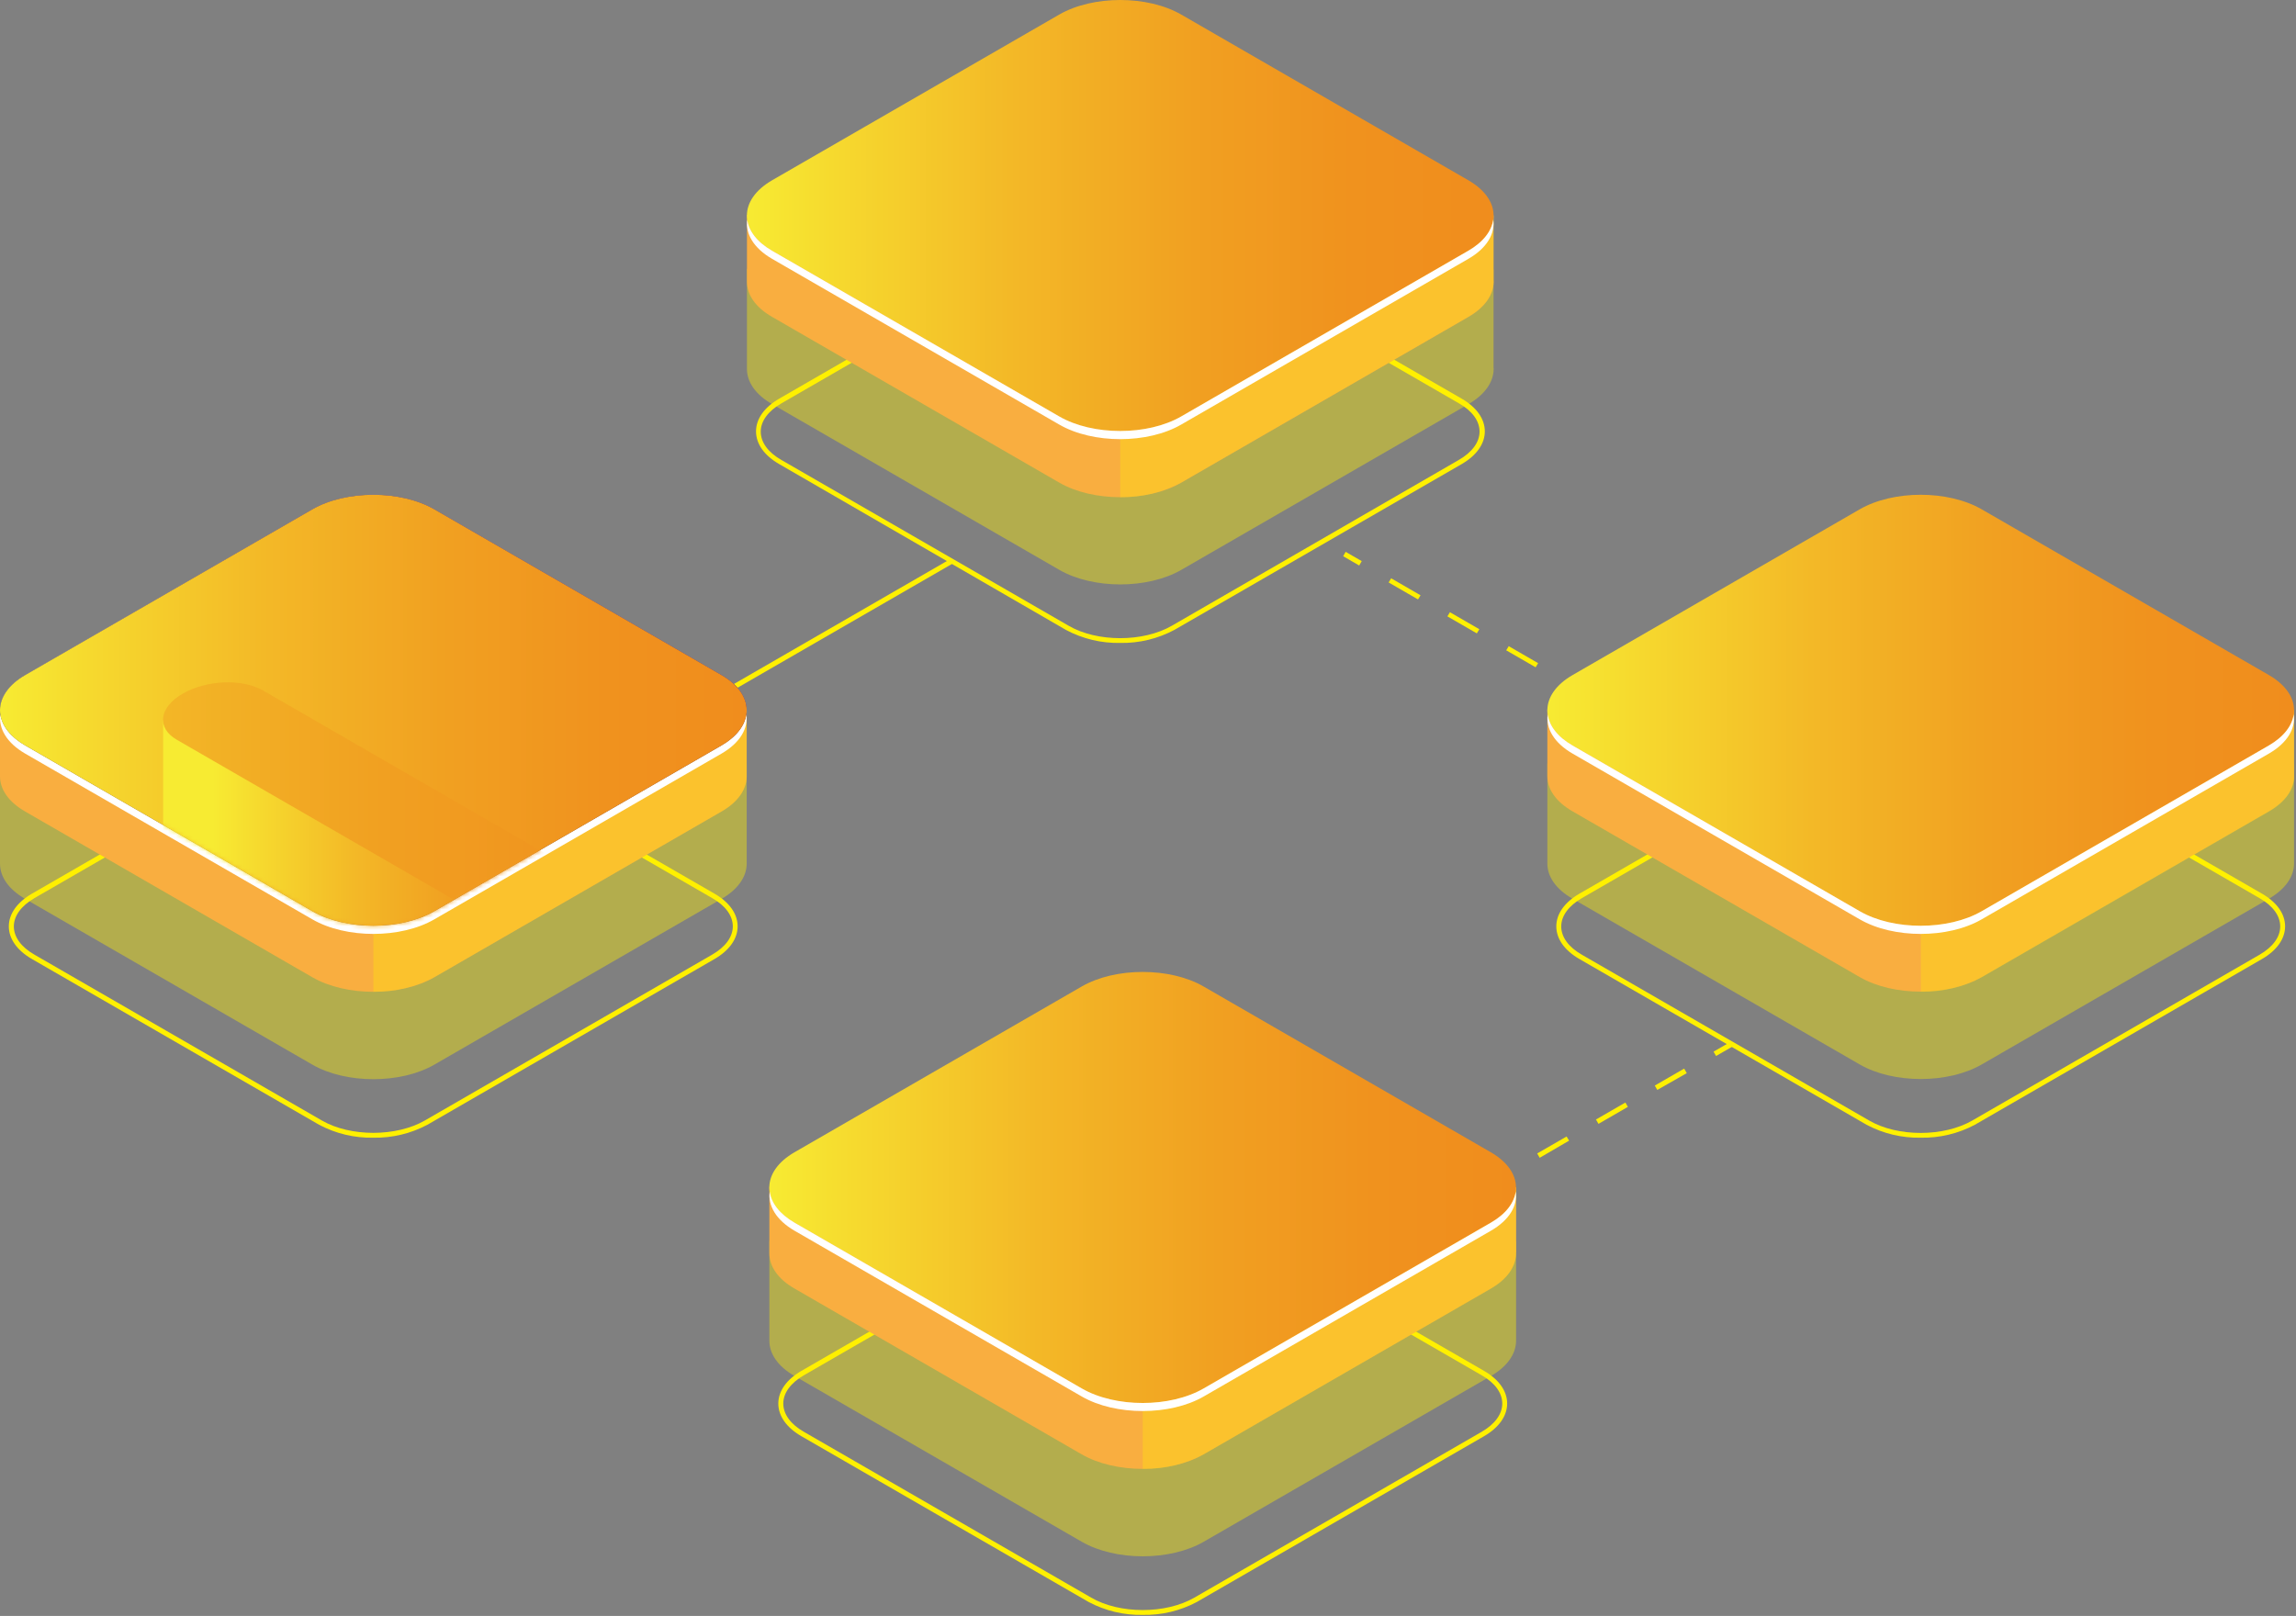 <svg width="554" height="390" viewBox="0 0 554 390" fill="none" xmlns="http://www.w3.org/2000/svg">
<rect x="0" y="0" width="554" height="390" fill="#808080" stroke="none"/>
<g clip-path="url(#clip0_2905_4189)">
<path d="M406.575 180.441L405.97 181.489L409.85 183.729L410.455 182.681L406.575 180.441Z" fill="#FFF000"/>
<path d="M398.9 177.43L391.8 173.34L392.41 172.28L399.51 176.38L398.9 177.43ZM384.71 169.24L377.62 165.15L378.23 164.09L385.32 168.19L384.71 169.24ZM370.53 161.05L363.43 156.95L364.04 155.95L371.13 160.05L370.53 161.05ZM356.34 152.86L349.24 148.76L349.85 147.76L356.95 151.86L356.34 152.86ZM342.15 144.67L335.06 140.57L335.67 139.57L342.76 143.67L342.15 144.67Z" fill="#FFF000"/>
<path d="M324.694 133.185L324.084 134.242L327.963 136.482L328.574 135.426L324.694 133.185Z" fill="#FFF000"/>
<path d="M463.45 274.58C458.902 274.67 454.406 273.596 450.39 271.46L381.1 231.46C377.5 229.38 375.52 226.58 375.52 223.57C375.52 220.56 377.52 217.76 381.1 215.68L450.39 175.68C457.59 171.52 469.3 171.52 476.51 175.68L545.79 215.68C549.39 217.76 551.37 220.56 551.37 223.57C551.37 226.58 549.37 229.39 545.79 231.46L476.51 271.46C472.494 273.596 467.998 274.67 463.45 274.58ZM463.45 173.75C459.109 173.674 454.821 174.707 450.99 176.75L381.71 216.75C378.5 218.61 376.71 221.03 376.71 223.59C376.71 226.15 378.47 228.59 381.71 230.43L451 270.43C457.86 274.43 469 274.43 475.9 270.43L545.19 230.43C548.39 228.58 550.19 226.15 550.19 223.59C550.19 221.03 548.42 218.59 545.19 216.76L475.9 176.76C472.074 174.713 467.789 173.676 463.45 173.75Z" fill="#FFF000"/>
<path opacity="0.4" d="M553.53 208.21V184.48L549.19 182.07C547.97 189.48 539.19 194.36 531.95 195.37L482.31 224.37L460.64 232.19L391.48 196.5L393.08 195.58C387.17 192.82 383.98 186.5 380.78 180.74L376.13 183.51L373.36 184.29V208.42C373.36 211.5 375.36 214.57 379.45 216.91L448.74 256.91C456.85 261.59 470.05 261.59 478.16 256.91L547.45 216.91C551.45 214.6 553.45 211.59 553.53 208.56C553.53 208.43 553.53 208.29 553.53 208.16V208.21Z" fill="#FFF000"/>
<path d="M553.53 187.12V171.42L549.19 169C547.97 176.4 539.19 181.29 531.95 182.3L482.31 211.3L460.64 219.13L391.48 183.44L393.08 182.51C387.17 179.75 383.98 173.44 380.78 167.68L376.13 170.45L373.36 171.23V187.33C373.36 190.41 375.36 193.48 379.45 195.82L448.74 235.82C456.85 240.5 470.05 240.5 478.16 235.82L547.45 195.82C551.45 193.52 553.45 190.51 553.53 187.48C553.53 187.35 553.53 187.21 553.53 187.08V187.12Z" fill="url(#paint0_linear_2905_4189)"/>
<path opacity="0.3" d="M532 182.31L482.36 211.31L463.5 218.12V239.35C468.622 239.452 473.686 238.244 478.21 235.84L547.5 195.84C551.5 193.54 553.5 190.53 553.58 187.5C553.58 187.37 553.58 187.23 553.58 187.1V171.4L549.58 169.19H549.17C547.8 176.51 539.18 181.31 532 182.31Z" fill="#FFF000"/>
<path d="M448.74 219.92L379.45 179.92C371.33 175.24 371.33 167.62 379.45 162.92L448.73 122.92C456.85 118.24 470.05 118.24 478.16 122.92L547.45 162.92C555.56 167.6 555.56 175.22 547.45 179.92L478.16 219.92C470.05 224.6 456.85 224.6 448.74 219.92Z" fill="url(#paint1_linear_2905_4189)"/>
<path d="M547.45 179.92L478.16 219.92C470.05 224.6 456.85 224.6 448.74 219.92L379.45 179.92C375.82 177.83 373.82 175.15 373.45 172.41C372.97 175.8 374.97 179.29 379.45 181.88L448.74 221.88C456.85 226.57 470.05 226.57 478.16 221.88L547.45 181.88C551.94 179.29 553.94 175.8 553.45 172.41C553.07 175.14 551.07 177.82 547.45 179.92Z" fill="white"/>
<path d="M270.3 155.17C265.752 155.26 261.256 154.186 257.24 152.05L188 112C184.4 109.92 182.42 107.12 182.42 104.11C182.42 101.1 184.42 98.3 188 96.22L257.29 56.22C264.49 52.06 276.21 52.06 283.41 56.22L352.7 96.22C356.29 98.3 358.27 101.1 358.27 104.11C358.27 107.12 356.27 109.93 352.7 112L283.41 152C279.383 154.162 274.869 155.253 270.3 155.17ZM270.3 54.34C265.962 54.263 261.677 55.296 257.85 57.34L188.56 97.34C185.35 99.2 183.56 101.62 183.56 104.18C183.56 106.74 185.32 109.18 188.56 111.02L257.85 151.02C264.71 155.02 275.85 155.02 282.75 151.02L352 111C355.21 109.15 357 106.72 357 104.16C357 101.6 355.24 99.16 352 97.33L282.71 57.33C278.894 55.296 274.623 54.267 270.3 54.34Z" fill="#FFF000"/>
<path opacity="0.4" d="M360.38 88.8V65.07L356 62.66C354.82 70.07 346.1 75 338.81 76L289.16 105L267.49 112.82L198.33 77.13L199.93 76.21C194.02 73.45 190.83 67.13 187.64 61.37L183 64.14L180.23 64.92V89.05C180.23 92.13 182.23 95.2 186.32 97.54L255.61 137.54C263.72 142.22 276.92 142.22 285.03 137.54L354.32 97.54C358.32 95.23 360.32 92.22 360.4 89.19C360.41 89.057 360.41 88.923 360.4 88.79L360.38 88.8Z" fill="#FFF000"/>
<path d="M360.38 67.71V52L356 49.6C354.78 57 346.06 61.89 338.77 62.9L289.12 91.9L267.45 99.73L198.33 64.07L199.93 63.14C194.02 60.38 190.83 54.07 187.64 48.31L183 51.08L180.23 51.86V68C180.23 71.08 182.23 74.15 186.32 76.49L255.61 116.49C263.72 121.17 276.92 121.17 285.03 116.49L354.32 76.49C358.32 74.18 360.32 71.17 360.4 68.14C360.41 68.007 360.41 67.873 360.4 67.74L360.38 67.71Z" fill="url(#paint2_linear_2905_4189)"/>
<path opacity="0.3" d="M338.81 62.9L289.16 91.9L270.3 98.74V120C275.422 120.091 280.481 118.873 285 116.46L354.29 76.46C358.29 74.15 360.29 71.14 360.37 68.11C360.38 67.977 360.38 67.843 360.37 67.71V52L356.37 49.79H356C354.65 57.1 346 61.9 338.81 62.9Z" fill="#FFF000"/>
<path d="M255.59 100.51L186.3 60.51C178.19 55.83 178.19 48.21 186.3 43.51L255.59 3.51C263.7 -1.17 276.9 -1.17 285.01 3.51L354.3 43.51C362.41 48.19 362.41 55.81 354.3 60.51L285.01 100.51C276.9 105.19 263.7 105.19 255.59 100.51Z" fill="url(#paint3_linear_2905_4189)"/>
<path d="M354.3 60.51L285.01 100.51C276.9 105.19 263.7 105.19 255.59 100.51L186.3 60.51C182.67 58.42 180.67 55.74 180.3 53C179.82 56.39 181.82 59.88 186.3 62.47L255.59 102.47C263.7 107.16 276.9 107.16 285.01 102.47L354.3 62.47C358.79 59.88 360.79 56.39 360.3 53C359.93 55.73 357.93 58.41 354.3 60.51Z" fill="white"/>
<path d="M144.41 185.35L143.8 184.3L229.59 134.76L230.2 135.82L144.41 185.35Z" fill="#FFF000"/>
<path d="M90.09 274.58C85.532 274.675 81.025 273.601 77 271.46L7.71 231.46C4.11 229.38 2.13 226.58 2.13 223.57C2.13 220.56 4.13 217.76 7.71 215.68L76.99 175.68C84.2 171.52 95.91 171.52 103.11 175.68L172.4 215.68C176 217.76 177.98 220.56 177.98 223.57C177.98 226.58 175.98 229.39 172.4 231.46L103.12 271.46C99.112 273.59 94.628 274.663 90.09 274.58ZM77.63 270.41C84.5 274.41 95.63 274.41 102.54 270.41L171.82 230.41C175.03 228.56 176.82 226.13 176.82 223.57C176.82 221.01 175.05 218.57 171.82 216.74L102.54 176.74C95.67 172.74 84.54 172.74 77.63 176.74L8.34 216.74C5.14 218.6 3.34 221.02 3.34 223.58C3.34 226.14 5.11 228.58 8.34 230.42L77.63 270.41Z" fill="#FFF000"/>
<path opacity="0.4" d="M180.17 208.21V184.48L175.83 182.07C174.6 189.48 165.83 194.36 158.59 195.37L108.94 224.37L87.28 232.19L18.12 196.54L19.71 195.62C13.8 192.86 10.62 186.54 7.42 180.78L2.77 183.55L0 184.33V208.46C0 211.54 2 214.61 6.08 216.95L75.37 256.95C83.49 261.63 96.69 261.63 104.8 256.95L174.09 216.95C178.09 214.64 180.09 211.63 180.17 208.6C180.17 208.47 180.17 208.33 180.17 208.2V208.21Z" fill="#FFF000"/>
<path d="M180.17 187.12V171.42L175.83 169C174.6 176.4 165.83 181.29 158.59 182.3L108.94 211.3L87.28 219.13L18.12 183.48L19.71 182.55C13.8 179.79 10.62 173.48 7.42 167.72L2.77 170.49L0 171.27V187.37C0 190.45 2 193.52 6.08 195.86L75.37 235.86C83.49 240.54 96.69 240.54 104.8 235.86L174.09 195.86C178.09 193.56 180.09 190.55 180.17 187.52C180.17 187.39 180.17 187.25 180.17 187.12Z" fill="url(#paint4_linear_2905_4189)"/>
<path opacity="0.3" d="M158.59 182.31L108.94 211.31L90.09 218.12V239.35C95.212 239.45 100.275 238.242 104.8 235.84L174.09 195.84C178.09 193.54 180.09 190.53 180.17 187.5C180.17 187.37 180.17 187.23 180.17 187.1V171.4L176.17 169.19H175.76C174.43 176.51 165.81 181.31 158.59 182.31Z" fill="#FFF000"/>
<path d="M75.37 219.92L6.08 179.92C-2.03 175.24 -2.03 167.62 6.08 162.92L75.37 122.92C83.48 118.24 96.68 118.24 104.8 122.92L174.09 162.92C182.2 167.6 182.2 175.22 174.09 179.92L104.8 219.92C96.69 224.6 83.49 224.6 75.37 219.92Z" fill="url(#paint5_linear_2905_4189)"/>
<path d="M75.37 219.92L6.08 179.92C-2.03 175.24 -2.03 167.62 6.08 162.92L75.37 122.92C83.48 118.24 96.68 118.24 104.8 122.92L174.09 162.92C182.2 167.6 182.2 175.22 174.09 179.92L104.8 219.92C96.69 224.6 83.49 224.6 75.37 219.92Z" fill="#24126A"/>
<g opacity="0.51">
<path d="M75.37 219.92L6.08 179.92C-2.03 175.24 -2.03 167.62 6.08 162.92L75.37 122.92C83.48 118.24 96.68 118.24 104.8 122.92L174.09 162.92C182.2 167.6 182.2 175.22 174.09 179.92L104.8 219.92C96.69 224.6 83.49 224.6 75.37 219.92Z" fill="#453C9E"/>
</g>
<path d="M174.09 179.92L104.8 219.92C96.69 224.6 83.49 224.6 75.37 219.92L6.08 179.92C2.46 177.83 0.46 175.15 0.08 172.41C-0.39 175.8 1.61 179.29 6.08 181.88L75.37 221.88C83.49 226.57 96.69 226.57 104.8 221.88L174.09 181.88C178.57 179.29 180.57 175.8 180.09 172.41C179.71 175.14 177.71 177.82 174.09 179.92Z" fill="white"/>
<path d="M332.16 302.15L331.56 301.1L335.44 298.86L336.05 299.91L332.16 302.15Z" fill="#FFF000"/>
<path d="M343.14 295.81L342.53 294.76L349.62 290.67L350.23 291.72L343.14 295.81ZM357.33 287.62L356.72 286.57L363.81 282.48L364.42 283.48L357.33 287.62ZM371.51 279.43L370.91 278.38L378 274.29L378.61 275.29L371.51 279.43ZM385.7 271.24L385.09 270.19L392.19 266.09L392.79 267.14L385.7 271.24ZM399.89 263.05L399.28 262L406.37 257.9L407 259L399.89 263.05Z" fill="#FFF000"/>
<path d="M414.07 254.86L413.46 253.81L417.35 251.57L417.96 252.62L414.07 254.86Z" fill="#FFF000"/>
<path d="M275.73 389.75C271.182 389.84 266.686 388.766 262.67 386.63L193.38 346.63C189.78 344.55 187.8 341.75 187.8 338.74C187.8 335.73 189.8 332.92 193.38 330.85L262.67 290.85C269.87 286.69 281.59 286.69 288.79 290.85L358.08 330.85C361.67 332.92 363.66 335.73 363.66 338.74C363.66 341.75 361.66 344.55 358.08 346.63L288.79 386.63C284.774 388.766 280.278 389.84 275.73 389.75ZM275.73 288.92C271.392 288.843 267.107 289.876 263.28 291.92L194 331.9C190.79 333.75 189 336.18 189 338.74C189 341.3 190.76 343.74 194 345.58L263.29 385.58C270.15 389.58 281.29 389.58 288.19 385.58L357.48 345.58C360.69 343.73 362.48 341.3 362.48 338.74C362.48 336.18 360.72 333.74 357.48 331.9L288.19 291.9C284.358 289.861 280.069 288.835 275.73 288.92Z" fill="#FFF000"/>
<path opacity="0.4" d="M365.82 323.38V299.66L361.47 297.24C360.25 304.65 351.53 309.53 344.24 310.55L294.59 339.55L272.92 347.37L203.76 311.68L205.36 310.76C199.45 308 196.26 301.68 193.07 295.92L188.41 298.7L185.64 299.47V323.6C185.64 326.68 187.64 329.76 191.73 332.1L261.02 372.1C269.13 376.78 282.33 376.78 290.44 372.1L359.73 332.1C363.73 329.79 365.73 326.78 365.81 323.75C365.81 323.62 365.81 323.48 365.81 323.35L365.82 323.38Z" fill="#FFF000"/>
<path d="M365.82 302.29V286.59L361.47 284.18C360.25 291.59 351.53 296.47 344.24 297.48L294.59 326.48L272.92 334.3L203.76 298.61L205.36 297.69C199.45 294.93 196.26 288.61 193.07 282.85L188.41 285.63L185.64 286.4V302.5C185.64 305.58 187.64 308.66 191.73 311L261 351C269.11 355.68 282.31 355.68 290.42 351L359.71 311C363.71 308.69 365.71 305.68 365.79 302.65C365.79 302.52 365.79 302.38 365.79 302.25L365.82 302.29Z" fill="url(#paint6_linear_2905_4189)"/>
<path opacity="0.3" d="M344.24 297.48L294.59 326.48L275.73 333.29V354.51C280.852 354.612 285.916 353.404 290.44 351L359.73 311C363.73 308.69 365.73 305.68 365.81 302.65C365.81 302.52 365.81 302.38 365.81 302.25V286.55L361.81 284.35H361.39C360.08 291.68 351.46 296.48 344.24 297.48Z" fill="#FFF000"/>
<path d="M261 335.09L191.71 295.09C183.6 290.4 183.6 282.78 191.71 278.09L261 238.09C269.11 233.4 282.31 233.4 290.42 238.09L359.71 278.09C367.82 282.77 367.82 290.39 359.71 295.09L290.42 335.09C282.33 339.78 269.13 339.78 261 335.09Z" fill="url(#paint7_linear_2905_4189)"/>
<path d="M359.73 295.09L290.44 335.09C282.33 339.78 269.13 339.78 261.02 335.09L191.73 295.09C188.1 292.99 186.1 290.31 185.73 287.57C185.25 290.96 187.25 294.45 191.73 297.04L261.02 337.04C269.13 341.72 282.33 341.72 290.44 337.04L359.73 297.04C364.22 294.45 366.22 290.97 365.73 287.57C365.36 290.31 363.36 293 359.73 295.09Z" fill="white"/>
<path d="M75.37 219.92L6.08 179.92C-2.03 175.24 -2.03 167.62 6.08 162.92L75.37 122.92C83.48 118.24 96.68 118.24 104.8 122.92L174.09 162.92C182.2 167.6 182.2 175.22 174.09 179.92L104.8 219.92C96.69 224.6 83.49 224.6 75.37 219.92Z" fill="url(#paint8_linear_2905_4189)"/>
<mask id="mask0_2905_4189" style="mask-type:luminance" maskUnits="userSpaceOnUse" x="-1" y="119" width="182" height="105">
<path d="M75.37 219.92L6.08 179.92C-2.03 175.24 -2.03 167.62 6.08 162.92L75.37 122.92C83.48 118.24 96.68 118.24 104.8 122.92L174.09 162.92C182.2 167.6 182.2 175.22 174.09 179.92L104.8 219.92C96.69 224.6 83.49 224.6 75.37 219.92Z" fill="white"/>
</mask>
<g mask="url(#mask0_2905_4189)">
<path d="M39.36 173.77V256.55C39.36 258.34 40.47 260.05 42.69 261.33L111.48 301.05C116.48 303.9 125.08 303.55 130.79 300.24C134 298.39 135.6 296.01 135.52 293.77V211L39.36 173.77Z" fill="url(#paint9_linear_2905_4189)"/>
<path opacity="0.3" d="M116.65 302.71C121.509 303.442 126.473 302.578 130.8 300.25C134.01 298.4 135.61 296.02 135.53 293.78V211L117 203.8H116.66L116.65 302.71Z" fill="url(#paint10_linear_2905_4189)"/>
<path d="M111.49 218.27L42.7 178.56C37.7 175.7 38.37 170.71 44.09 167.41C49.81 164.11 58.45 163.75 63.41 166.61L132.19 206.32C137.14 209.18 136.52 214.17 130.8 217.47C125.09 220.77 116.44 221.13 111.49 218.27Z" fill="url(#paint11_linear_2905_4189)"/>
</g>
</g>
<defs>
<linearGradient id="paint0_linear_2905_4189" x1="391.29" y1="140.22" x2="534.24" y2="222.76" gradientUnits="userSpaceOnUse">
<stop stop-color="#F9AE40"/>
<stop offset="1" stop-color="#F9AE40"/>
</linearGradient>
<linearGradient id="paint1_linear_2905_4189" x1="373.36" y1="171.42" x2="553.53" y2="171.42" gradientUnits="userSpaceOnUse">
<stop stop-color="#F7EB32"/>
<stop offset="0.12" stop-color="#F6D92E"/>
<stop offset="0.36" stop-color="#F3B827"/>
<stop offset="0.6" stop-color="#F1A021"/>
<stop offset="0.81" stop-color="#F0921E"/>
<stop offset="1" stop-color="#F08D1D"/>
</linearGradient>
<linearGradient id="paint2_linear_2905_4189" x1="198.14" y1="20.81" x2="341.09" y2="103.35" gradientUnits="userSpaceOnUse">
<stop stop-color="#F9AE40"/>
<stop offset="1" stop-color="#F9AE40"/>
</linearGradient>
<linearGradient id="paint3_linear_2905_4189" x1="180.21" y1="52.01" x2="360.38" y2="52.01" gradientUnits="userSpaceOnUse">
<stop stop-color="#F7EB32"/>
<stop offset="0.12" stop-color="#F6D92E"/>
<stop offset="0.36" stop-color="#F3B827"/>
<stop offset="0.6" stop-color="#F1A021"/>
<stop offset="0.81" stop-color="#F0921E"/>
<stop offset="1" stop-color="#F08D1D"/>
</linearGradient>
<linearGradient id="paint4_linear_2905_4189" x1="17.92" y1="140.22" x2="160.87" y2="222.76" gradientUnits="userSpaceOnUse">
<stop stop-color="#F9AE40"/>
<stop offset="1" stop-color="#F9AE40"/>
</linearGradient>
<linearGradient id="paint5_linear_2905_4189" x1="-2.4414e-06" y1="171.42" x2="180.17" y2="171.42" gradientUnits="userSpaceOnUse">
<stop stop-color="#E9E9FD"/>
<stop offset="0.36" stop-color="#D3D2F9"/>
<stop offset="0.71" stop-color="#C5C4F7"/>
<stop offset="1" stop-color="#C0BFF6"/>
</linearGradient>
<linearGradient id="paint6_linear_2905_4189" x1="203.57" y1="255.4" x2="346.52" y2="337.93" gradientUnits="userSpaceOnUse">
<stop stop-color="#F9AE40"/>
<stop offset="1" stop-color="#F9AE40"/>
</linearGradient>
<linearGradient id="paint7_linear_2905_4189" x1="185.64" y1="286.59" x2="365.82" y2="286.59" gradientUnits="userSpaceOnUse">
<stop stop-color="#F7EB32"/>
<stop offset="0.12" stop-color="#F6D92E"/>
<stop offset="0.36" stop-color="#F3B827"/>
<stop offset="0.6" stop-color="#F1A021"/>
<stop offset="0.81" stop-color="#F0921E"/>
<stop offset="1" stop-color="#F08D1D"/>
</linearGradient>
<linearGradient id="paint8_linear_2905_4189" x1="-2.4414e-06" y1="171.42" x2="180.17" y2="171.42" gradientUnits="userSpaceOnUse">
<stop stop-color="#F7EB32"/>
<stop offset="0.12" stop-color="#F6D92E"/>
<stop offset="0.36" stop-color="#F3B827"/>
<stop offset="0.6" stop-color="#F1A021"/>
<stop offset="0.81" stop-color="#F0921E"/>
<stop offset="1" stop-color="#F08D1D"/>
</linearGradient>
<linearGradient id="paint9_linear_2905_4189" x1="51.41" y1="238.38" x2="147.58" y2="238.38" gradientUnits="userSpaceOnUse">
<stop stop-color="#F7EB32"/>
<stop offset="0.12" stop-color="#F6D92E"/>
<stop offset="0.36" stop-color="#F3B827"/>
<stop offset="0.6" stop-color="#F1A021"/>
<stop offset="0.81" stop-color="#F0921E"/>
<stop offset="1" stop-color="#F08D1D"/>
</linearGradient>
<linearGradient id="paint10_linear_2905_4189" x1="116.65" y1="253.38" x2="135.53" y2="253.38" gradientUnits="userSpaceOnUse">
<stop stop-color="#F7EB32"/>
<stop offset="0.12" stop-color="#F6D92E"/>
<stop offset="0.36" stop-color="#F3B827"/>
<stop offset="0.6" stop-color="#F1A021"/>
<stop offset="0.81" stop-color="#F0921E"/>
<stop offset="1" stop-color="#F08D1D"/>
</linearGradient>
<linearGradient id="paint11_linear_2905_4189" x1="-49.94" y1="192.44" x2="187.38" y2="192.44" gradientUnits="userSpaceOnUse">
<stop stop-color="#F7EB32"/>
<stop offset="0.12" stop-color="#F6D92E"/>
<stop offset="0.36" stop-color="#F3B827"/>
<stop offset="0.6" stop-color="#F1A021"/>
<stop offset="0.81" stop-color="#F0921E"/>
<stop offset="1" stop-color="#F08D1D"/>
</linearGradient>
<clipPath id="clip0_2905_4189">
<rect width="553.53" height="389.75" fill="white"/>
</clipPath>
</defs>
</svg>
